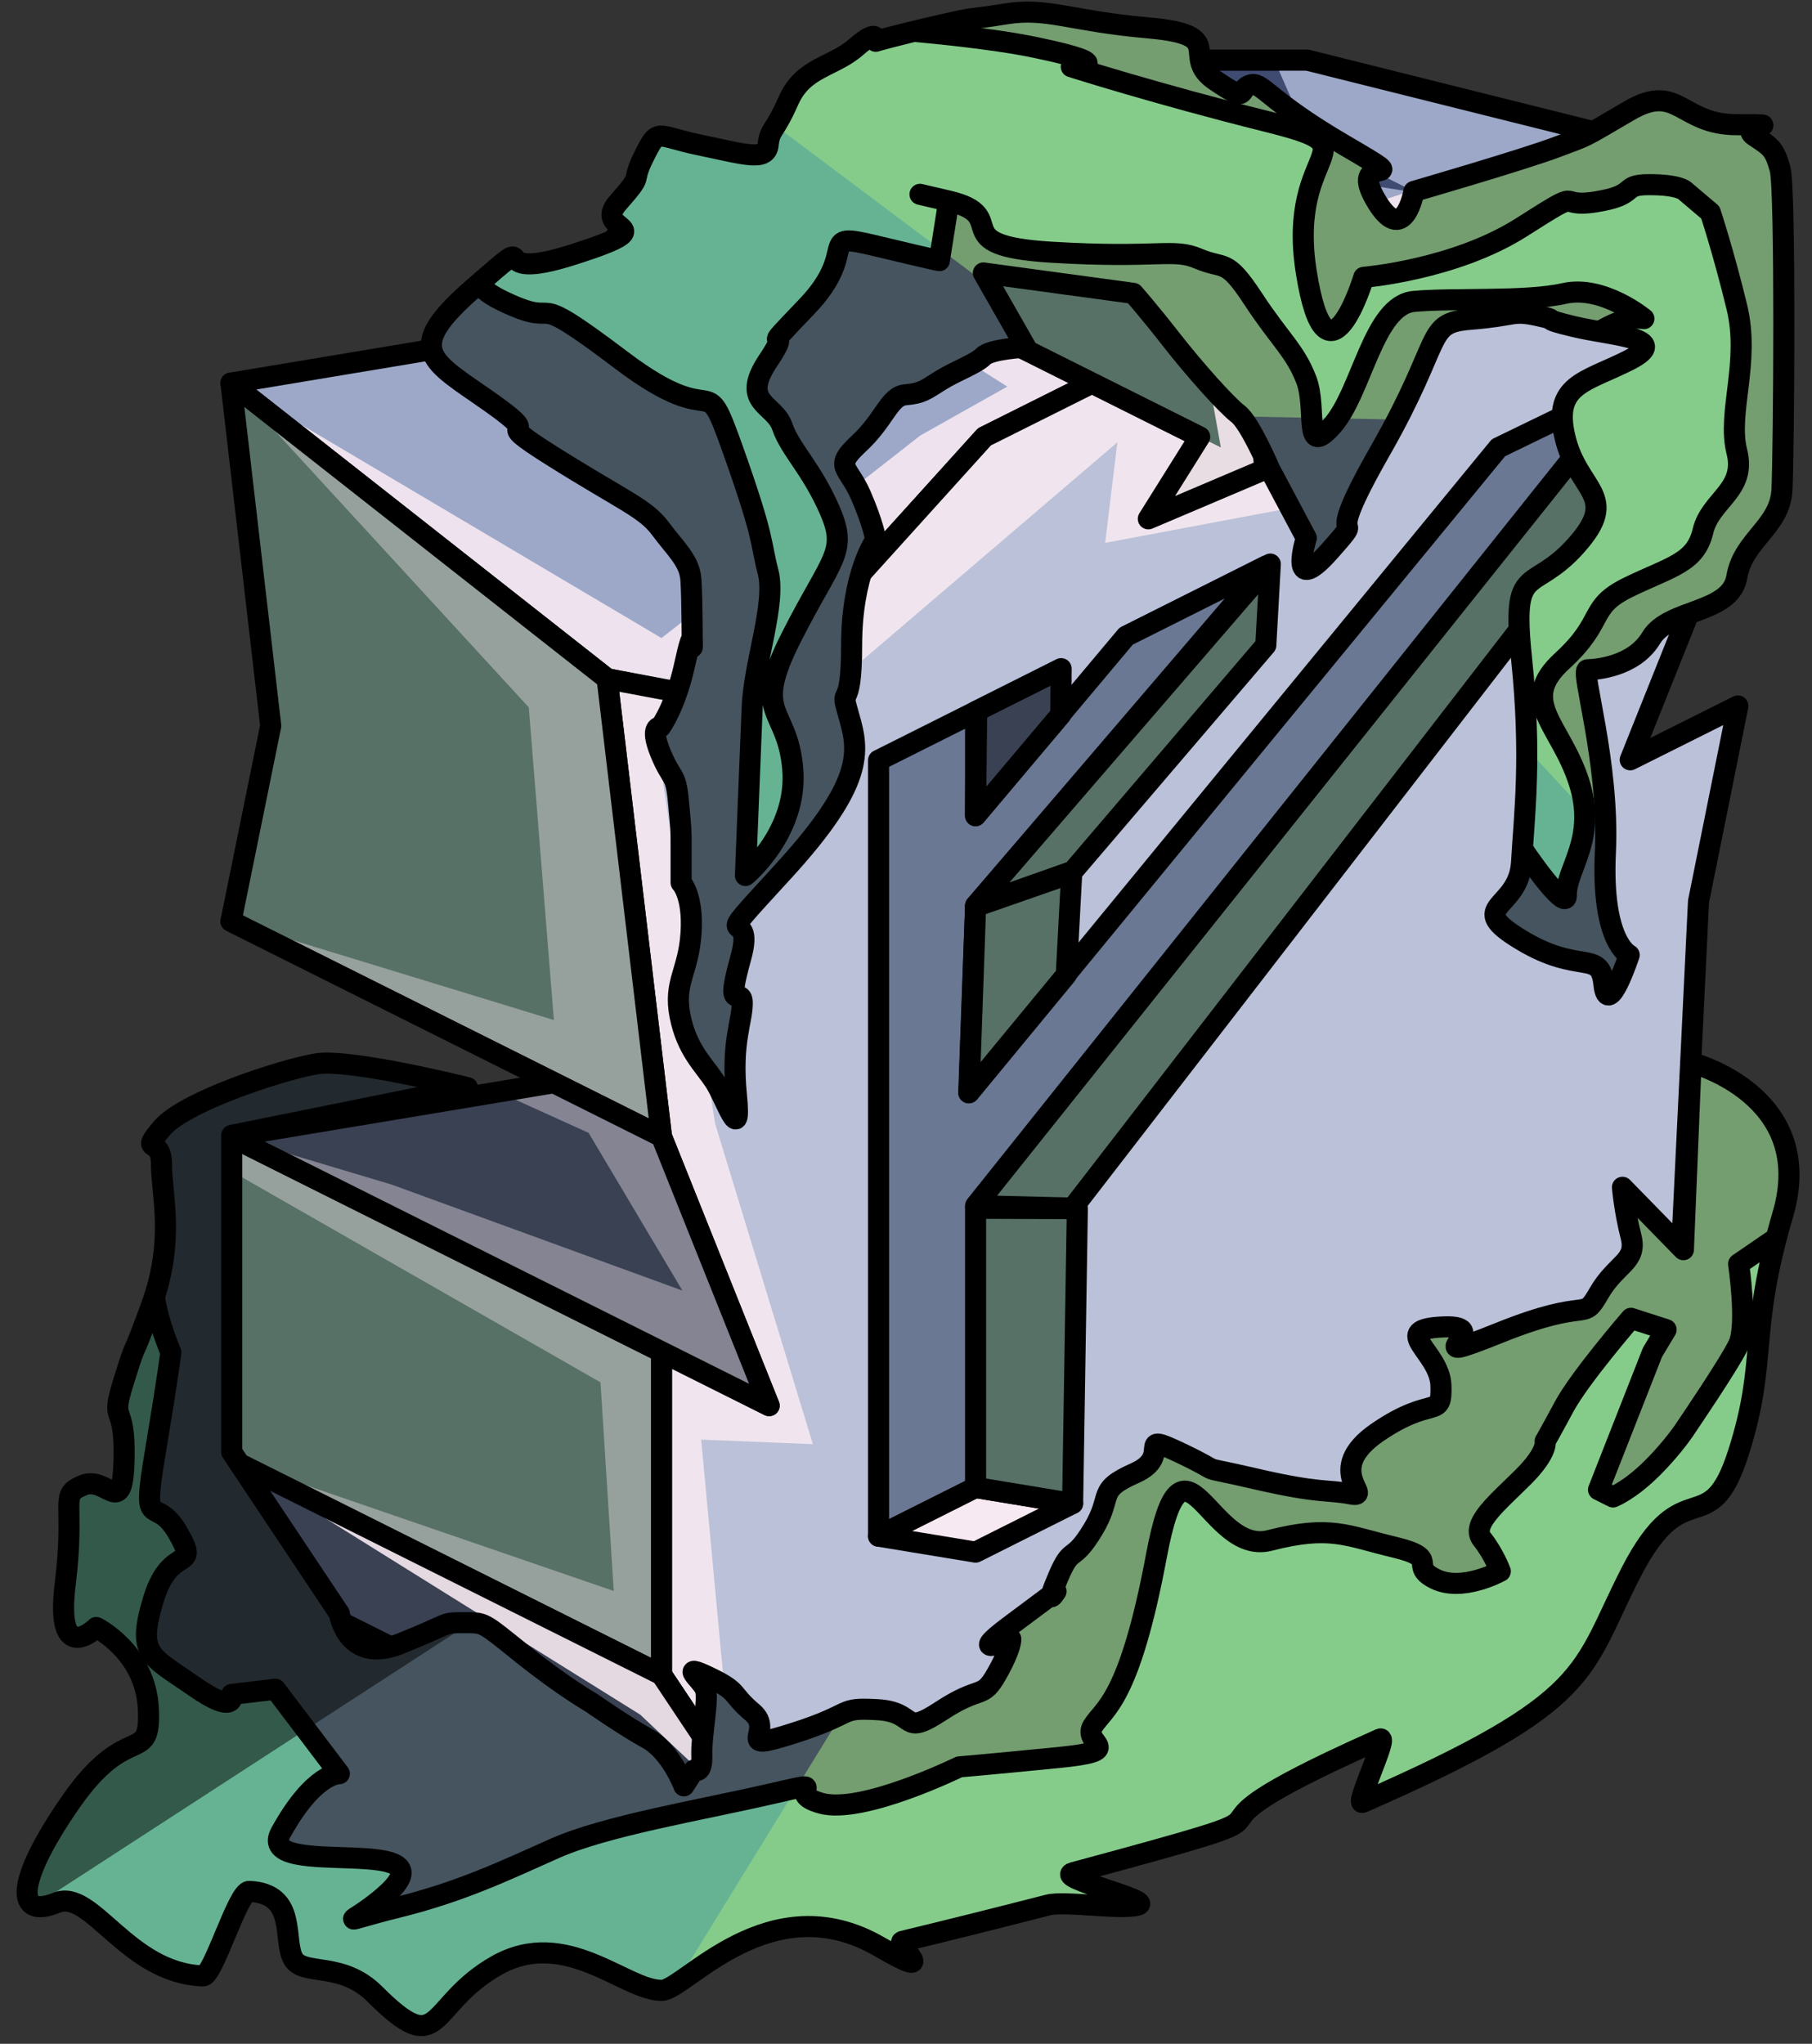 <?xml version="1.0" encoding="UTF-8" standalone="no"?><!DOCTYPE svg PUBLIC "-//W3C//DTD SVG 1.1//EN" "http://www.w3.org/Graphics/SVG/1.1/DTD/svg11.dtd"><svg width="100%" height="100%" viewBox="0 0 86 97" version="1.1" xmlns="http://www.w3.org/2000/svg" xmlns:xlink="http://www.w3.org/1999/xlink" xml:space="preserve" xmlns:serif="http://www.serif.com/" style="fill-rule:evenodd;clip-rule:evenodd;stroke-linecap:round;stroke-linejoin:round;stroke-miterlimit:1.5;"><rect x="0" y="0" width="86" height="97" fill="#333333" stroke="none"/><g id="F_Runestone_mossy_2"><g id="F_Runestone_grass_runes_2"><g id="F_Runestone_runes_2"><g><g><path d="M62.047,2.854l20.435,5.109l-20.435,5.108l-20.434,-10.217l20.434,0Z" style="fill:#9da8c9;"/><clipPath id="_clip1"><path d="M62.047,2.854l20.435,5.109l-20.435,5.108l-20.434,-10.217l20.434,0Z"/></clipPath><g clip-path="url(#_clip1)"><path d="M82.555,73.002l-8.122,-11.264l8.122,-14.278l-8.689,5.872l-1.528,-10.981l-5.108,-2.554l1.599,5.908l0.901,8.167l-7.609,3.805l-1.669,-4.274l-3.439,5.297l0,6.64l8.106,-1.056l7.219,6.731l-10.217,12.204l-15.325,-2.554l-10.217,-5.108l-1.553,5.884l1.553,-0.776l7.89,3.945l-38.542,1.164l0,-20.434l18.659,5.996l-18.659,-16.214l0,-15.325l7.232,8.724l10.172,-7.209l-14.219,-18.433l9.123,-17.797l3.018,13.211l5.109,6.178l10.217,-3.292l0,-6.925l-2.676,6.447l-7.541,-1.338l10.217,-11.653l6.839,-10.47l13.595,10.277l10.217,1.629l-5.109,-2.555l-3.673,-8.38l24.107,5.843l-5.108,10.2l3.652,3.283l-6.602,15.676l11.808,-2.954l3.085,-40.685l-80.272,5.841l-16.808,107.385l98.739,-15.334l-8.494,-14.464Z" style="fill:#17244c;fill-opacity:0.7;"/><path d="M82.482,7.963l-18.482,6.9l-1.279,3.654l-0.674,5.442l-9.595,1.807l0.58,-4.774l-16.527,14.129l-5.109,1.548l2.54,16.645l4.645,15.226l-5.302,-0.216l1.044,11.183l2.182,7.638l-6.118,-5.767l-19.425,-12.113l18.167,6.242l-0.629,-9.902l-17.538,-10.033l0,-1.632l7.619,2.277l13.806,5.033l-4.451,-7.484l-4.129,-1.871l2.481,-0.51l-15.326,-7.662l15.326,4.688l-1.191,-14.839l-14.135,-15.392l20.434,12.102l12.282,-9.613l4.129,-2.322l-16.411,-10.384l26.547,13.273l-1.004,-5.61l0.61,-2.118l-15.936,-10.654l20.434,7.815l7.308,-2.387l13.127,-0.319Z" style="fill:#f6e9f1;fill-opacity:0.9;"/></g><path d="M62.047,2.854l20.435,5.109l-20.435,5.108l-20.434,-10.217l20.434,0Z" style="fill:none;stroke:#000;stroke-width:1px;"/><path d="M31.396,7.963l-5.108,7.663l-15.326,2.554l17.853,14.035l6.389,1.254l11.518,-12.735l5.108,-2.554l-20.434,-10.217" style="fill:#9da8c9;"/><clipPath id="_clip2"><path d="M31.396,7.963l-5.108,7.663l-15.326,2.554l17.853,14.035l6.389,1.254l11.518,-12.735l5.108,-2.554l-20.434,-10.217"/></clipPath><g clip-path="url(#_clip2)"><path d="M82.482,7.963l-18.482,6.9l-1.279,3.654l-0.674,5.442l-9.595,1.807l0.58,-4.774l-16.527,14.129l-5.109,1.548l2.54,16.645l4.645,15.226l-5.302,-0.216l1.044,11.183l2.182,7.638l-6.118,-5.767l-19.425,-12.113l18.167,6.242l-0.629,-9.902l-17.538,-10.033l0,-1.632l7.619,2.277l13.806,5.033l-4.451,-7.484l-4.129,-1.871l2.481,-0.51l-15.326,-7.662l15.326,4.688l-1.191,-14.839l-14.135,-15.392l20.434,12.102l12.282,-9.613l4.129,-2.322l-16.411,-10.384l26.547,13.273l-1.004,-5.61l0.61,-2.118l-15.936,-10.654l20.434,7.815l7.308,-2.387l13.127,-0.319Z" style="fill:#f6e9f1;fill-opacity:0.9;"/></g><path d="M31.396,7.963l-5.108,7.663l-15.326,2.554l17.853,14.035l6.389,1.254l11.518,-12.735l5.108,-2.554l-20.434,-10.217" style="fill:none;stroke:#000;stroke-width:1px;"/><path d="M82.482,7.963l-20.435,5.108l-5.108,7.663l-5.109,-2.554l-5.108,2.554l-11.468,12.687l-6.441,-1.207l2.583,21.726l5.109,12.771l-5.109,-2.554l0,15.325l5.109,7.663l15.325,-7.663l0,-5.108l5.109,-2.555l5.108,2.555l17.456,-8.728l1.11,-22.858l1.869,-9.282l-5.109,2.554l5.109,-12.772l0,-15.325Z" style="fill:#bac1d8;"/><clipPath id="_clip3"><path d="M82.482,7.963l-20.435,5.108l-5.108,7.663l-5.109,-2.554l-5.108,2.554l-11.468,12.687l-6.441,-1.207l2.583,21.726l5.109,12.771l-5.109,-2.554l0,15.325l5.109,7.663l15.325,-7.663l0,-5.108l5.109,-2.555l5.108,2.555l17.456,-8.728l1.11,-22.858l1.869,-9.282l-5.109,2.554l5.109,-12.772l0,-15.325Z"/></clipPath><g clip-path="url(#_clip3)"><path d="M82.482,7.963l-18.482,6.9l-1.279,3.654l-0.674,5.442l-9.595,1.807l0.58,-4.774l-16.527,14.129l-5.109,1.548l2.54,16.645l4.645,15.226l-5.302,-0.216l1.044,11.183l2.182,7.638l-6.118,-5.767l-19.425,-12.113l18.167,6.242l-0.629,-9.902l-17.538,-10.033l0,-1.632l7.619,2.277l13.806,5.033l-4.451,-7.484l-4.129,-1.871l2.481,-0.51l-15.326,-7.662l15.326,4.688l-1.191,-14.839l-14.135,-15.392l20.434,12.102l12.282,-9.613l4.129,-2.322l-16.411,-10.384l26.547,13.273l-1.004,-5.61l0.61,-2.118l-15.936,-10.654l20.434,7.815l7.308,-2.387l13.127,-0.319Z" style="fill:#f6e9f1;fill-opacity:0.9;"/></g><path d="M82.482,7.963l-20.435,5.108l-5.108,7.663l-5.109,-2.554l-5.108,2.554l-11.468,12.687l-6.441,-1.207l2.583,21.726l5.109,12.771l-5.109,-2.554l0,15.325l5.109,7.663l15.325,-7.663l0,-5.108l5.109,-2.555l5.108,2.555l17.456,-8.728l1.11,-22.858l1.869,-9.282l-5.109,2.554l5.109,-12.772l0,-15.325Z" style="fill:none;stroke:#000;stroke-width:1px;"/><path d="M10.962,18.18l17.853,14.035l2.581,21.725l-20.434,-10.217l1.887,-9.274l-1.887,-16.269Z" style="fill:#577166;"/><clipPath id="_clip4"><path d="M10.962,18.18l17.853,14.035l2.581,21.725l-20.434,-10.217l1.887,-9.274l-1.887,-16.269Z"/></clipPath><g clip-path="url(#_clip4)"><path d="M82.482,7.963l-18.482,6.9l-1.279,3.654l-0.674,5.442l-9.595,1.807l0.58,-4.774l-16.527,14.129l-5.109,1.548l2.54,16.645l4.645,15.226l-5.302,-0.216l1.044,11.183l2.182,7.638l-6.118,-5.767l-19.425,-12.113l18.167,6.242l-0.629,-9.902l-17.538,-10.033l0,-1.632l7.619,2.277l13.806,5.033l-4.451,-7.484l-4.129,-1.871l2.481,-0.51l-15.326,-7.662l15.326,4.688l-1.191,-14.839l-14.135,-15.392l20.434,12.102l12.282,-9.613l4.129,-2.322l-16.411,-10.384l26.547,13.273l-1.004,-5.61l0.61,-2.118l-15.936,-10.654l20.434,7.815l7.308,-2.387l13.127,-0.319Z" style="fill:#f6e9f1;fill-opacity:0.4;"/></g><path d="M10.962,18.18l17.853,14.035l2.581,21.725l-20.434,-10.217l1.887,-9.274l-1.887,-16.269Z" style="fill:none;stroke:#000;stroke-width:1px;"/><path d="M36.505,87.145l-20.434,-10.217l-5.109,-7.663l0,-15.325l20.434,10.217l0,15.325l5.109,7.663Z" style="fill:#577166;"/><clipPath id="_clip5"><path d="M36.505,87.145l-20.434,-10.217l-5.109,-7.663l0,-15.325l20.434,10.217l0,15.325l5.109,7.663Z"/></clipPath><g clip-path="url(#_clip5)"><path d="M82.482,7.963l-18.482,6.9l-1.279,3.654l-0.674,5.442l-9.595,1.807l0.58,-4.774l-16.527,14.129l-5.109,1.548l2.54,16.645l4.645,15.226l-5.302,-0.216l1.044,11.183l2.182,7.638l-6.118,-5.767l-19.425,-12.113l18.167,6.242l-0.629,-9.902l-17.538,-10.033l0,-1.632l7.619,2.277l13.806,5.033l-4.451,-7.484l-4.129,-1.871l2.481,-0.51l-15.326,-7.662l15.326,4.688l-1.191,-14.839l-14.135,-15.392l20.434,12.102l12.282,-9.613l4.129,-2.322l-16.411,-10.384l26.547,13.273l-1.004,-5.61l0.61,-2.118l-15.936,-10.654l20.434,7.815l7.308,-2.387l13.127,-0.319Z" style="fill:#f6e9f1;fill-opacity:0.4;"/></g><path d="M36.505,87.145l-20.434,-10.217l-5.109,-7.663l0,-15.325l20.434,10.217l0,15.325l5.109,7.663Z" style="fill:none;stroke:#000;stroke-width:1px;"/><path d="M10.962,43.723l15.326,7.662l-15.326,2.555l25.543,12.771l-5.109,-12.771l-20.434,-10.217Z" style="fill:#394153;"/><clipPath id="_clip6"><path d="M10.962,43.723l15.326,7.662l-15.326,2.555l25.543,12.771l-5.109,-12.771l-20.434,-10.217Z"/></clipPath><g clip-path="url(#_clip6)"><path d="M82.482,7.963l-18.482,6.9l-1.279,3.654l-0.674,5.442l-9.595,1.807l0.58,-4.774l-16.527,14.129l-5.109,1.548l2.54,16.645l4.645,15.226l-5.302,-0.216l1.044,11.183l2.182,7.638l-6.118,-5.767l-19.425,-12.113l18.167,6.242l-0.629,-9.902l-17.538,-10.033l0,-1.632l7.619,2.277l13.806,5.033l-4.451,-7.484l-4.129,-1.871l2.481,-0.51l-15.326,-7.662l15.326,4.688l-1.191,-14.839l-14.135,-15.392l20.434,12.102l12.282,-9.613l4.129,-2.322l-16.411,-10.384l26.547,13.273l-1.004,-5.61l0.61,-2.118l-15.936,-10.654l20.434,7.815l7.308,-2.387l13.127,-0.319Z" style="fill:#f6e9f1;fill-opacity:0.4;"/></g><path d="M10.962,43.723l15.326,7.662l-15.326,2.555l25.543,12.771l-5.109,-12.771l-20.434,-10.217Z" style="fill:none;stroke:#000;stroke-width:1px;"/><path d="M10.962,69.265l20.434,10.217l5.109,7.663l-20.434,-10.217l-5.109,-7.663Z" style="fill:#394153;"/><clipPath id="_clip7"><path d="M10.962,69.265l20.434,10.217l5.109,7.663l-20.434,-10.217l-5.109,-7.663Z"/></clipPath><g clip-path="url(#_clip7)"><path d="M82.482,7.963l-18.482,6.9l-1.279,3.654l-0.674,5.442l-9.595,1.807l0.58,-4.774l-16.527,14.129l-5.109,1.548l2.54,16.645l4.645,15.226l-5.302,-0.216l1.044,11.183l2.182,7.638l-6.118,-5.767l-19.425,-12.113l18.167,6.242l-0.629,-9.902l-17.538,-10.033l0,-1.632l7.619,2.277l13.806,5.033l-4.451,-7.484l-4.129,-1.871l2.481,-0.51l-15.326,-7.662l15.326,4.688l-1.191,-14.839l-14.135,-15.392l20.434,12.102l12.282,-9.613l4.129,-2.322l-16.411,-10.384l26.547,13.273l-1.004,-5.61l0.61,-2.118l-15.936,-10.654l20.434,7.815l7.308,-2.387l13.127,-0.319Z" style="fill:#f6e9f1;fill-opacity:0.9;"/></g><path d="M10.962,69.265l20.434,10.217l5.109,7.663l-20.434,-10.217l-5.109,-7.663Z" style="fill:none;stroke:#000;stroke-width:1px;"/><path d="M41.613,2.854l-5.108,7.663l20.434,10.217l-2.438,3.89l5.526,-2.346l-0.435,-5.326l2.455,-3.881l-20.434,-10.217Z" style="fill:#577166;"/><clipPath id="_clip8"><path d="M41.613,2.854l-5.108,7.663l20.434,10.217l-2.438,3.89l5.526,-2.346l-0.435,-5.326l2.455,-3.881l-20.434,-10.217Z"/></clipPath><g clip-path="url(#_clip8)"><path d="M82.482,7.963l-18.482,6.9l-1.279,3.654l-0.674,5.442l-9.595,1.807l0.58,-4.774l-16.527,14.129l-5.109,1.548l2.54,16.645l4.645,15.226l-5.302,-0.216l1.044,11.183l2.182,7.638l-6.118,-5.767l-19.425,-12.113l18.167,6.242l-0.629,-9.902l-17.538,-10.033l0,-1.632l7.619,2.277l13.806,5.033l-4.451,-7.484l-4.129,-1.871l2.481,-0.51l-15.326,-7.662l15.326,4.688l-1.191,-14.839l-14.135,-15.392l20.434,12.102l12.282,-9.613l4.129,-2.322l-16.411,-10.384l26.547,13.273l-1.004,-5.61l0.61,-2.118l-15.936,-10.654l20.434,7.815l7.308,-2.387l13.127,-0.319Z" style="fill:#f6e9f1;fill-opacity:0.9;"/></g><path d="M41.613,2.854l-5.108,7.663l20.434,10.217l-2.438,3.89l5.526,-2.346l-0.435,-5.326l2.455,-3.881l-20.434,-10.217Z" style="fill:none;stroke:#000;stroke-width:1px;"/><g><path d="M41.697,36.085l0,36.821l4.606,-2.31l0.502,-11.192l30.652,-41.23l-6.338,3.075l-25.142,30.617l0.326,-8.886l13.817,-16.134l-6.672,3.346l-7.145,8.513l0,-4.93l-4.606,2.31Z" style="fill:#6a7894;stroke:#000;stroke-width:1px;"/><path d="M41.697,72.906l4.606,0.758l4.605,-2.309l-4.605,-0.759l-4.606,2.31Z" style="fill:#f6e9f1;stroke:#000;stroke-width:1px;"/><path d="M50.908,71.355l0.224,-13.993l-4.829,-0.018l0,13.252l4.605,0.759Z" style="fill:#577166;stroke:#000;stroke-width:1px;"/><path d="M46.303,57.222l31.154,-39.021l0,4.759l-26.549,34.376l-4.605,-0.114Z" style="fill:#577166;stroke:#000;stroke-width:1px;"/><path d="M50.917,41.347l9.16,-10.723l0.214,-3.853l-13.988,16.209l4.614,-1.633Z" style="fill:#577166;stroke:#000;stroke-width:1px;"/><path d="M46.355,33.744l-0.056,4.972l4.05,-4.8l0.013,-2.182l-4.007,2.01Z" style="fill:#394153;stroke:#000;stroke-width:1px;"/><path d="M46.303,43.023l4.562,-1.591l-0.258,4.834l-4.615,5.592l0.311,-8.835Z" style="fill:#577166;stroke:#000;stroke-width:1px;"/></g></g></g></g><path d="M80.261,50.427c0,0 6.024,1.537 4.352,7.225c-1.672,5.688 -0.692,6.842 -2.096,11.265c-1.404,4.423 -2.576,0.767 -5.108,5.714c-2.446,4.776 -1.718,6.082 -12.734,10.908c-0.391,0.171 1.248,-3.193 0.821,-3.003c-0.898,0.399 -1.669,0.754 -2.331,1.07c-8.523,4.067 0.853,1.734 -12.241,5.274c-0.883,0.239 3.879,1.316 3.076,1.538c-0.804,0.222 -3.477,-0.207 -4.251,-0.008c-2.58,0.663 -4.885,1.237 -6.92,1.727c-0.37,0.089 1.938,2.016 -1.082,0.259c-5.19,-3.018 -9.236,2.024 -10.315,2.064c-1.717,0.063 -4.565,-3.054 -7.872,-1.173c-3.307,1.881 -2.554,4.569 -5.78,1.343c-1.544,-1.543 -3.353,-0.852 -3.846,-1.639c-0.537,-0.857 0.226,-3.128 -2.108,-3.226c-0.532,-0.022 -1.709,4.029 -2.194,4.012c-3.598,-0.129 -5.277,-4.16 -6.946,-3.474c-1.895,0.779 -2.04,-0.866 0.667,-4.775c2.707,-3.908 3.812,-1.698 3.689,-4.416c-0.122,-2.718 -2.473,-3.872 -2.473,-3.872c0,0 -1.965,1.936 -1.474,-2.057c0.492,-3.993 -0.318,-4.202 0.84,-4.689c1.157,-0.487 1.891,1.663 1.954,-1.24c0.063,-2.903 -0.708,-1.505 0,-3.763c0.708,-2.258 0.202,-0.492 1.315,-3.579c1.114,-3.088 0.451,-5.273 0.46,-6.654c0.009,-1.38 -1.067,-0.412 0.009,-1.703c1.075,-1.29 5.753,-2.798 7.339,-3.065c1.585,-0.268 7.177,1.13 7.177,1.13l-11.191,2.263l0,15.034l5.108,7.663c0,0 0.364,2.441 2.875,1.437c2.512,-1.004 1.961,-1.004 3.007,-1.004c1.046,0 0.881,-0.055 2.808,1.487c1.927,1.541 3.276,2.314 3.276,2.314c0,0 1.569,1.099 2.67,1.705c1.101,0.605 1.716,2.237 1.716,2.237l0.486,-0.751c0,0 0.4,0.25 0.365,-0.701c-0.035,-0.951 0.35,-2.712 0.158,-3.153c-0.193,-0.44 -1.294,-1.266 0.192,-0.55c1.487,0.715 0.969,0.76 2.054,1.673c1.085,0.914 -1.019,1.928 1.96,0.98c2.978,-0.947 2.056,-1.222 3.976,-1.112c1.92,0.11 1.094,1.321 3.021,0.055c1.927,-1.266 1.927,-0.495 2.643,-1.761c0.715,-1.267 0.66,-1.652 0.66,-1.652c0,0 -2.242,1.017 -0.047,-0.62l2.194,-1.637c0,0 -0.568,0.899 0.101,-0.679c0.67,-1.578 0.638,-0.587 1.645,-2.239c1.007,-1.652 0.123,-1.864 1.996,-2.694c1.874,-0.829 -0.108,-2.041 2.204,-0.94c2.312,1.101 0.378,0.481 3.492,1.204c3.115,0.723 3.39,0.503 4.546,0.723c1.156,0.22 -1.376,-1.101 1.266,-2.918c2.643,-1.816 3.065,-0.587 3.019,-2.22c-0.046,-1.633 -2.523,-2.679 0.119,-2.789c2.643,-0.111 -1.705,2.033 2.671,0.273c4.376,-1.76 3.881,-0.439 4.706,-1.87c0.826,-1.431 1.836,-1.486 1.524,-2.698c-0.312,-1.211 -0.405,-2.332 -0.405,-2.332l2.892,2.961l0.365,-8.882Z" style="fill:#45545e;"/><clipPath id="_clip9"><path d="M80.261,50.427c0,0 6.024,1.537 4.352,7.225c-1.672,5.688 -0.692,6.842 -2.096,11.265c-1.404,4.423 -2.576,0.767 -5.108,5.714c-2.446,4.776 -1.718,6.082 -12.734,10.908c-0.391,0.171 1.248,-3.193 0.821,-3.003c-0.898,0.399 -1.669,0.754 -2.331,1.07c-8.523,4.067 0.853,1.734 -12.241,5.274c-0.883,0.239 3.879,1.316 3.076,1.538c-0.804,0.222 -3.477,-0.207 -4.251,-0.008c-2.58,0.663 -4.885,1.237 -6.92,1.727c-0.37,0.089 1.938,2.016 -1.082,0.259c-5.19,-3.018 -9.236,2.024 -10.315,2.064c-1.717,0.063 -4.565,-3.054 -7.872,-1.173c-3.307,1.881 -2.554,4.569 -5.78,1.343c-1.544,-1.543 -3.353,-0.852 -3.846,-1.639c-0.537,-0.857 0.226,-3.128 -2.108,-3.226c-0.532,-0.022 -1.709,4.029 -2.194,4.012c-3.598,-0.129 -5.277,-4.16 -6.946,-3.474c-1.895,0.779 -2.04,-0.866 0.667,-4.775c2.707,-3.908 3.812,-1.698 3.689,-4.416c-0.122,-2.718 -2.473,-3.872 -2.473,-3.872c0,0 -1.965,1.936 -1.474,-2.057c0.492,-3.993 -0.318,-4.202 0.84,-4.689c1.157,-0.487 1.891,1.663 1.954,-1.24c0.063,-2.903 -0.708,-1.505 0,-3.763c0.708,-2.258 0.202,-0.492 1.315,-3.579c1.114,-3.088 0.451,-5.273 0.46,-6.654c0.009,-1.38 -1.067,-0.412 0.009,-1.703c1.075,-1.29 5.753,-2.798 7.339,-3.065c1.585,-0.268 7.177,1.13 7.177,1.13l-11.191,2.263l0,15.034l5.108,7.663c0,0 0.364,2.441 2.875,1.437c2.512,-1.004 1.961,-1.004 3.007,-1.004c1.046,0 0.881,-0.055 2.808,1.487c1.927,1.541 3.276,2.314 3.276,2.314c0,0 1.569,1.099 2.67,1.705c1.101,0.605 1.716,2.237 1.716,2.237l0.486,-0.751c0,0 0.4,0.25 0.365,-0.701c-0.035,-0.951 0.35,-2.712 0.158,-3.153c-0.193,-0.44 -1.294,-1.266 0.192,-0.55c1.487,0.715 0.969,0.76 2.054,1.673c1.085,0.914 -1.019,1.928 1.96,0.98c2.978,-0.947 2.056,-1.222 3.976,-1.112c1.92,0.11 1.094,1.321 3.021,0.055c1.927,-1.266 1.927,-0.495 2.643,-1.761c0.715,-1.267 0.66,-1.652 0.66,-1.652c0,0 -2.242,1.017 -0.047,-0.62l2.194,-1.637c0,0 -0.568,0.899 0.101,-0.679c0.67,-1.578 0.638,-0.587 1.645,-2.239c1.007,-1.652 0.123,-1.864 1.996,-2.694c1.874,-0.829 -0.108,-2.041 2.204,-0.94c2.312,1.101 0.378,0.481 3.492,1.204c3.115,0.723 3.39,0.503 4.546,0.723c1.156,0.22 -1.376,-1.101 1.266,-2.918c2.643,-1.816 3.065,-0.587 3.019,-2.22c-0.046,-1.633 -2.523,-2.679 0.119,-2.789c2.643,-0.111 -1.705,2.033 2.671,0.273c4.376,-1.76 3.881,-0.439 4.706,-1.87c0.826,-1.431 1.836,-1.486 1.524,-2.698c-0.312,-1.211 -0.405,-2.332 -0.405,-2.332l2.892,2.961l0.365,-8.882Z"/></clipPath><g clip-path="url(#_clip9)"><path d="M86.811,38.435l18.329,50.033l-68.039,22.174l-11.592,-5.796l28.829,-46.888l32.473,-19.523" style="fill:#a4e783;fill-opacity:0.5;"/><path d="M88.86,54.179l-4.555,4.581l-1.788,1.226c0,0 0.432,2.914 0,3.822c-0.431,0.909 -2.455,3.881 -2.455,3.881c0,0 -0.557,0.899 -1.632,1.974c-1.075,1.076 -1.874,1.382 -1.874,1.382l-0.688,-0.344l2.562,-6.522l0.645,-1.075l-1.666,-0.537c0,0 -2.42,2.795 -3.173,4.193c-0.752,1.398 -0.901,1.639 -0.901,1.639c0,0 0.147,0.512 -1.035,1.694c-1.182,1.183 -2.521,2.249 -1.959,2.953c0.562,0.703 0.866,1.526 0.866,1.526c0,0 -1.809,1.005 -3.1,0.36c-1.29,-0.645 0.323,-0.968 -1.935,-1.505c-2.258,-0.538 -3.018,-1.062 -5.918,-0.316c-2.899,0.746 -4.082,-6.136 -5.372,0.746c-1.291,6.881 -2.483,7.204 -3.016,8.064c-0.533,0.86 1.737,1.159 -1.656,1.494c-3.393,0.334 -4.683,0.442 -4.683,0.442c0,0 -4.619,2.267 -6.557,1.725c-1.938,-0.543 0.842,-1.188 -2.43,-0.435c-3.271,0.753 -7.807,1.505 -10.217,2.581c-2.409,1.075 -4.448,2.051 -7.461,2.799c-3.012,0.749 -2.275,0.84 -0.785,-0.397c4.038,-3.353 -6.058,-0.789 -4.748,-3.159c1.582,-2.863 2.777,-2.792 2.777,-2.792l-3.037,-4.009l-2.071,0.246c0,0 0.273,1.057 -1.793,-0.386c-2.065,-1.442 -2.731,-1.484 -1.914,-4.151c0.817,-2.667 2.246,-1.226 1.155,-3.129c-1.091,-1.904 -1.736,0.139 -1.091,-3.732c0.645,-3.871 0.753,-4.839 0.753,-4.839c0,0 -1.077,-2.476 -0.754,-3.657c0.324,-1.181 0.431,-2.149 0.431,-2.149l-4.542,1.558l2.646,-6.074l0,-0.86c0,0 -6.598,-2.903 -7.566,0.752c-0.968,3.656 -3.216,4.066 -1.231,13.323c1.984,9.258 2.572,10.124 1.31,15.981c-1.262,5.857 -3.842,9.621 -0.832,10.911c3.011,1.29 0.323,2.258 11.721,2.903c11.397,0.645 59.586,-4.119 59.586,-4.119l22.994,-25.343l-3.011,-13.226" style="fill:#66b394;"/><clipPath id="_clip10"><path d="M88.86,54.179l-4.555,4.581l-1.788,1.226c0,0 0.432,2.914 0,3.822c-0.431,0.909 -2.455,3.881 -2.455,3.881c0,0 -0.557,0.899 -1.632,1.974c-1.075,1.076 -1.874,1.382 -1.874,1.382l-0.688,-0.344l2.562,-6.522l0.645,-1.075l-1.666,-0.537c0,0 -2.42,2.795 -3.173,4.193c-0.752,1.398 -0.901,1.639 -0.901,1.639c0,0 0.147,0.512 -1.035,1.694c-1.182,1.183 -2.521,2.249 -1.959,2.953c0.562,0.703 0.866,1.526 0.866,1.526c0,0 -1.809,1.005 -3.1,0.36c-1.29,-0.645 0.323,-0.968 -1.935,-1.505c-2.258,-0.538 -3.018,-1.062 -5.918,-0.316c-2.899,0.746 -4.082,-6.136 -5.372,0.746c-1.291,6.881 -2.483,7.204 -3.016,8.064c-0.533,0.86 1.737,1.159 -1.656,1.494c-3.393,0.334 -4.683,0.442 -4.683,0.442c0,0 -4.619,2.267 -6.557,1.725c-1.938,-0.543 0.842,-1.188 -2.43,-0.435c-3.271,0.753 -7.807,1.505 -10.217,2.581c-2.409,1.075 -4.448,2.051 -7.461,2.799c-3.012,0.749 -2.275,0.84 -0.785,-0.397c4.038,-3.353 -6.058,-0.789 -4.748,-3.159c1.582,-2.863 2.777,-2.792 2.777,-2.792l-3.037,-4.009l-2.071,0.246c0,0 0.273,1.057 -1.793,-0.386c-2.065,-1.442 -2.731,-1.484 -1.914,-4.151c0.817,-2.667 2.246,-1.226 1.155,-3.129c-1.091,-1.904 -1.736,0.139 -1.091,-3.732c0.645,-3.871 0.753,-4.839 0.753,-4.839c0,0 -1.077,-2.476 -0.754,-3.657c0.324,-1.181 0.431,-2.149 0.431,-2.149l-4.542,1.558l2.646,-6.074l0,-0.86c0,0 -6.598,-2.903 -7.566,0.752c-0.968,3.656 -3.216,4.066 -1.231,13.323c1.984,9.258 2.572,10.124 1.31,15.981c-1.262,5.857 -3.842,9.621 -0.832,10.911c3.011,1.29 0.323,2.258 11.721,2.903c11.397,0.645 59.586,-4.119 59.586,-4.119l22.994,-25.343l-3.011,-13.226"/></clipPath><g clip-path="url(#_clip10)"><path d="M86.811,38.435l18.329,50.033l-68.039,22.174l-11.592,-5.796l28.829,-46.888l32.473,-19.523" style="fill:#a4e783;fill-opacity:0.5;"/></g><path d="M88.86,54.179l-4.555,4.581l-1.788,1.226c0,0 0.432,2.914 0,3.822c-0.431,0.909 -2.455,3.881 -2.455,3.881c0,0 -0.557,0.899 -1.632,1.974c-1.075,1.076 -1.874,1.382 -1.874,1.382l-0.688,-0.344l2.562,-6.522l0.645,-1.075l-1.666,-0.537c0,0 -2.42,2.795 -3.173,4.193c-0.752,1.398 -0.901,1.639 -0.901,1.639c0,0 0.147,0.512 -1.035,1.694c-1.182,1.183 -2.521,2.249 -1.959,2.953c0.562,0.703 0.866,1.526 0.866,1.526c0,0 -1.809,1.005 -3.1,0.36c-1.29,-0.645 0.323,-0.968 -1.935,-1.505c-2.258,-0.538 -3.018,-1.062 -5.918,-0.316c-2.899,0.746 -4.082,-6.136 -5.372,0.746c-1.291,6.881 -2.483,7.204 -3.016,8.064c-0.533,0.86 1.737,1.159 -1.656,1.494c-3.393,0.334 -4.683,0.442 -4.683,0.442c0,0 -4.619,2.267 -6.557,1.725c-1.938,-0.543 0.842,-1.188 -2.43,-0.435c-3.271,0.753 -7.807,1.505 -10.217,2.581c-2.409,1.075 -4.448,2.051 -7.461,2.799c-3.012,0.749 -2.275,0.84 -0.785,-0.397c4.038,-3.353 -6.058,-0.789 -4.748,-3.159c1.582,-2.863 2.777,-2.792 2.777,-2.792l-3.037,-4.009l-2.071,0.246c0,0 0.273,1.057 -1.793,-0.386c-2.065,-1.442 -2.731,-1.484 -1.914,-4.151c0.817,-2.667 2.246,-1.226 1.155,-3.129c-1.091,-1.904 -1.736,0.139 -1.091,-3.732c0.645,-3.871 0.753,-4.839 0.753,-4.839c0,0 -1.077,-2.476 -0.754,-3.657c0.324,-1.181 0.431,-2.149 0.431,-2.149l-4.542,1.558l2.646,-6.074l0,-0.86c0,0 -6.598,-2.903 -7.566,0.752c-0.968,3.656 -3.216,4.066 -1.231,13.323c1.984,9.258 2.572,10.124 1.31,15.981c-1.262,5.857 -3.842,9.621 -0.832,10.911c3.011,1.29 0.323,2.258 11.721,2.903c11.397,0.645 59.586,-4.119 59.586,-4.119l22.994,-25.343l-3.011,-13.226" style="fill:none;stroke:#000;stroke-width:1px;"/><path d="M30.617,71.641l-34.27,22.243l-1.489,-52.229l38.658,5.892l-2.899,24.094" style="fill-opacity:0.5;"/></g><path d="M80.261,50.427c0,0 6.024,1.537 4.352,7.225c-1.672,5.688 -0.692,6.842 -2.096,11.265c-1.404,4.423 -2.576,0.767 -5.108,5.714c-2.446,4.776 -1.718,6.082 -12.734,10.908c-0.391,0.171 1.248,-3.193 0.821,-3.003c-0.898,0.399 -1.669,0.754 -2.331,1.07c-8.523,4.067 0.853,1.734 -12.241,5.274c-0.883,0.239 3.879,1.316 3.076,1.538c-0.804,0.222 -3.477,-0.207 -4.251,-0.008c-2.58,0.663 -4.885,1.237 -6.92,1.727c-0.37,0.089 1.938,2.016 -1.082,0.259c-5.19,-3.018 -9.236,2.024 -10.315,2.064c-1.717,0.063 -4.565,-3.054 -7.872,-1.173c-3.307,1.881 -2.554,4.569 -5.78,1.343c-1.544,-1.543 -3.353,-0.852 -3.846,-1.639c-0.537,-0.857 0.226,-3.128 -2.108,-3.226c-0.532,-0.022 -1.709,4.029 -2.194,4.012c-3.598,-0.129 -5.277,-4.16 -6.946,-3.474c-1.895,0.779 -2.04,-0.866 0.667,-4.775c2.707,-3.908 3.812,-1.698 3.689,-4.416c-0.122,-2.718 -2.473,-3.872 -2.473,-3.872c0,0 -1.965,1.936 -1.474,-2.057c0.492,-3.993 -0.318,-4.202 0.84,-4.689c1.157,-0.487 1.891,1.663 1.954,-1.24c0.063,-2.903 -0.708,-1.505 0,-3.763c0.708,-2.258 0.202,-0.492 1.315,-3.579c1.114,-3.088 0.451,-5.273 0.46,-6.654c0.009,-1.38 -1.067,-0.412 0.009,-1.703c1.075,-1.29 5.753,-2.798 7.339,-3.065c1.585,-0.268 7.177,1.13 7.177,1.13l-11.191,2.263l0,15.034l5.108,7.663c0,0 0.364,2.441 2.875,1.437c2.512,-1.004 1.961,-1.004 3.007,-1.004c1.046,0 0.881,-0.055 2.808,1.487c1.927,1.541 3.276,2.314 3.276,2.314c0,0 1.569,1.099 2.67,1.705c1.101,0.605 1.716,2.237 1.716,2.237l0.486,-0.751c0,0 0.4,0.25 0.365,-0.701c-0.035,-0.951 0.35,-2.712 0.158,-3.153c-0.193,-0.44 -1.294,-1.266 0.192,-0.55c1.487,0.715 0.969,0.76 2.054,1.673c1.085,0.914 -1.019,1.928 1.96,0.98c2.978,-0.947 2.056,-1.222 3.976,-1.112c1.92,0.11 1.094,1.321 3.021,0.055c1.927,-1.266 1.927,-0.495 2.643,-1.761c0.715,-1.267 0.66,-1.652 0.66,-1.652c0,0 -2.242,1.017 -0.047,-0.62l2.194,-1.637c0,0 -0.568,0.899 0.101,-0.679c0.67,-1.578 0.638,-0.587 1.645,-2.239c1.007,-1.652 0.123,-1.864 1.996,-2.694c1.874,-0.829 -0.108,-2.041 2.204,-0.94c2.312,1.101 0.378,0.481 3.492,1.204c3.115,0.723 3.39,0.503 4.546,0.723c1.156,0.22 -1.376,-1.101 1.266,-2.918c2.643,-1.816 3.065,-0.587 3.019,-2.22c-0.046,-1.633 -2.523,-2.679 0.119,-2.789c2.643,-0.111 -1.705,2.033 2.671,0.273c4.376,-1.76 3.881,-0.439 4.706,-1.87c0.826,-1.431 1.836,-1.486 1.524,-2.698c-0.312,-1.211 -0.405,-2.332 -0.405,-2.332l2.892,2.961l0.365,-8.882Z" style="fill:none;stroke:#000;stroke-width:1px;"/></g><path d="M77.324,45.325c0,0 -1.332,-0.603 -1.13,-4.876c0.201,-4.272 -1.198,-8.653 -0.85,-8.662c0.347,-0.009 2.186,-0.114 3.026,-1.513c0.84,-1.398 3.766,-1.134 4.062,-2.894c0.296,-1.759 2.055,-2.375 2.143,-4.134c0.088,-1.759 0.176,-14.25 -0.088,-15.217c-0.264,-0.968 -0.439,-1.056 -1.231,-1.583c-0.792,-0.528 1.871,-0.528 -0.824,-0.528c-2.695,0 -2.772,-2.03 -5.108,-0.663c-2.337,1.366 -1.88,1.137 -3.472,1.735c-1.591,0.599 -6.745,2.094 -6.745,2.094c0,0 -0.482,2.739 -1.842,0.358c-1.361,-2.381 2.345,-0.334 -1.443,-2.545c-3.788,-2.211 -3.905,-3.06 -4.506,-2.855c-0.601,0.204 0.014,0.908 -1.657,-0.235c-1.671,-1.144 0.687,-2.145 -3.131,-2.48c-3.818,-0.335 -4.809,-0.992 -6.82,-0.663c-2.012,0.328 -1.084,0.072 -3.175,0.552c-2.091,0.48 -2.969,0.743 -2.969,0.743c0,0 0.163,-0.68 -0.931,0.276c-1.094,0.956 -2.506,0.947 -3.207,2.535c-0.702,1.588 -0.887,1.324 -0.971,2.115c-0.083,0.792 -1.143,0.431 -3.252,-0.004c-2.108,-0.435 -1.937,-0.866 -2.638,0.537c-0.702,1.402 0.09,0.699 -1.23,2.194c-1.319,1.495 2.551,0.968 -2.111,2.463c-4.662,1.495 -1.194,-1.482 -4.687,1.546c-3.493,3.028 -2.089,3.474 0.771,5.494c2.861,2.02 -0.431,0.437 2.93,2.548c3.361,2.111 4.394,2.463 5.109,3.43c0.715,0.968 1.383,1.512 1.445,2.428c0.062,0.915 0.062,3.202 0.062,3.202c0,0 0.088,-1.232 -0.352,0.792c-0.44,2.023 -1.155,2.99 -1.155,2.99c0,0 -0.539,-0.088 0,1.232c0.539,1.319 0.725,0.9 0.852,2.297c0.127,1.397 0.127,1.221 0.127,2.189c0,0.967 0,1.671 0,1.671c0,0 0.591,0.578 0.471,2.4c-0.119,1.822 -0.837,2.322 -0.522,3.919c0.315,1.598 1.107,2.301 1.634,3.093c0.528,0.792 1.293,3.202 1.043,0.677c-0.251,-2.524 0.277,-3.492 0.277,-4.371c0,-0.88 -0.852,0.647 -0.074,-2.139c0.778,-2.787 -1.863,0.119 2.008,-4.105c3.871,-4.224 3.618,-5.699 3.129,-7.38c-0.489,-1.682 0.127,0.077 0.127,-3.353c0,-3.431 1.145,-5.014 1.145,-5.014c0,0 -0.108,-0.74 -0.715,-2.129c-0.606,-1.389 -1.31,-1.301 -0.079,-2.445c1.232,-1.143 1.433,-2.249 2.212,-2.312c0.779,-0.063 0.955,-0.239 1.659,-0.679c0.703,-0.439 1.688,-0.791 2.032,-1.143c0.343,-0.352 2.012,-0.435 2.012,-0.435l-2.012,-3.523l7.116,0.967c0,0 0.703,0.791 1.803,2.199c1.099,1.408 2.6,3.089 3.169,3.524c0.569,0.435 1.499,2.621 1.499,2.621l1.738,3.267c0,0 -0.908,2.903 1.115,0.616c2.023,-2.287 -0.641,0.566 2.406,-4.775c3.047,-5.341 2.08,-6.044 4.279,-6.22c2.199,-0.176 1.935,-0.44 3.166,-0.176c1.232,0.264 -0.088,0.088 1.76,0.528c1.847,0.439 4.672,0.527 2.6,1.583c-2.073,1.055 -3.656,1.143 -3.04,3.694c0.616,2.551 2.639,2.727 0.528,5.102c-2.112,2.375 -3.082,0.704 -2.597,5.366c0.485,4.662 0.131,7.388 0,9.675c-0.13,2.287 -2.772,2.024 0,3.695c2.772,1.671 3.73,0.419 3.911,2.101c0.181,1.681 1.198,-1.397 1.198,-1.397Z" style="fill:#45545e;"/><clipPath id="_clip11"><path d="M77.324,45.325c0,0 -1.332,-0.603 -1.13,-4.876c0.201,-4.272 -1.198,-8.653 -0.85,-8.662c0.347,-0.009 2.186,-0.114 3.026,-1.513c0.84,-1.398 3.766,-1.134 4.062,-2.894c0.296,-1.759 2.055,-2.375 2.143,-4.134c0.088,-1.759 0.176,-14.25 -0.088,-15.217c-0.264,-0.968 -0.439,-1.056 -1.231,-1.583c-0.792,-0.528 1.871,-0.528 -0.824,-0.528c-2.695,0 -2.772,-2.03 -5.108,-0.663c-2.337,1.366 -1.88,1.137 -3.472,1.735c-1.591,0.599 -6.745,2.094 -6.745,2.094c0,0 -0.482,2.739 -1.842,0.358c-1.361,-2.381 2.345,-0.334 -1.443,-2.545c-3.788,-2.211 -3.905,-3.06 -4.506,-2.855c-0.601,0.204 0.014,0.908 -1.657,-0.235c-1.671,-1.144 0.687,-2.145 -3.131,-2.48c-3.818,-0.335 -4.809,-0.992 -6.82,-0.663c-2.012,0.328 -1.084,0.072 -3.175,0.552c-2.091,0.48 -2.969,0.743 -2.969,0.743c0,0 0.163,-0.68 -0.931,0.276c-1.094,0.956 -2.506,0.947 -3.207,2.535c-0.702,1.588 -0.887,1.324 -0.971,2.115c-0.083,0.792 -1.143,0.431 -3.252,-0.004c-2.108,-0.435 -1.937,-0.866 -2.638,0.537c-0.702,1.402 0.09,0.699 -1.23,2.194c-1.319,1.495 2.551,0.968 -2.111,2.463c-4.662,1.495 -1.194,-1.482 -4.687,1.546c-3.493,3.028 -2.089,3.474 0.771,5.494c2.861,2.02 -0.431,0.437 2.93,2.548c3.361,2.111 4.394,2.463 5.109,3.43c0.715,0.968 1.383,1.512 1.445,2.428c0.062,0.915 0.062,3.202 0.062,3.202c0,0 0.088,-1.232 -0.352,0.792c-0.44,2.023 -1.155,2.99 -1.155,2.99c0,0 -0.539,-0.088 0,1.232c0.539,1.319 0.725,0.9 0.852,2.297c0.127,1.397 0.127,1.221 0.127,2.189c0,0.967 0,1.671 0,1.671c0,0 0.591,0.578 0.471,2.4c-0.119,1.822 -0.837,2.322 -0.522,3.919c0.315,1.598 1.107,2.301 1.634,3.093c0.528,0.792 1.293,3.202 1.043,0.677c-0.251,-2.524 0.277,-3.492 0.277,-4.371c0,-0.88 -0.852,0.647 -0.074,-2.139c0.778,-2.787 -1.863,0.119 2.008,-4.105c3.871,-4.224 3.618,-5.699 3.129,-7.38c-0.489,-1.682 0.127,0.077 0.127,-3.353c0,-3.431 1.145,-5.014 1.145,-5.014c0,0 -0.108,-0.74 -0.715,-2.129c-0.606,-1.389 -1.31,-1.301 -0.079,-2.445c1.232,-1.143 1.433,-2.249 2.212,-2.312c0.779,-0.063 0.955,-0.239 1.659,-0.679c0.703,-0.439 1.688,-0.791 2.032,-1.143c0.343,-0.352 2.012,-0.435 2.012,-0.435l-2.012,-3.523l7.116,0.967c0,0 0.703,0.791 1.803,2.199c1.099,1.408 2.6,3.089 3.169,3.524c0.569,0.435 1.499,2.621 1.499,2.621l1.738,3.267c0,0 -0.908,2.903 1.115,0.616c2.023,-2.287 -0.641,0.566 2.406,-4.775c3.047,-5.341 2.08,-6.044 4.279,-6.22c2.199,-0.176 1.935,-0.44 3.166,-0.176c1.232,0.264 -0.088,0.088 1.76,0.528c1.847,0.439 4.672,0.527 2.6,1.583c-2.073,1.055 -3.656,1.143 -3.04,3.694c0.616,2.551 2.639,2.727 0.528,5.102c-2.112,2.375 -3.082,0.704 -2.597,5.366c0.485,4.662 0.131,7.388 0,9.675c-0.13,2.287 -2.772,2.024 0,3.695c2.772,1.671 3.73,0.419 3.911,2.101c0.181,1.681 1.198,-1.397 1.198,-1.397Z"/></clipPath><g clip-path="url(#_clip11)"><path d="M58.114,-2.711l31.038,5.841l-2.786,37.297l-5.656,4.003l-9.703,-10.474l-2.649,-14.002l-13.255,-0.267l-20.45,-15.334l13.396,-13.736l10.065,6.672Z" style="fill:#a4e783;fill-opacity:0.5;"/><path d="M74.34,42.506c-0.026,-1.284 1.481,-2.667 0.596,-5.406c-0.886,-2.739 -2.909,-3.795 -0.798,-5.73c2.111,-1.935 1.182,-2.551 3.186,-3.518c2.004,-0.968 3.147,-1.144 3.499,-2.639c0.352,-1.496 2.075,-1.935 1.609,-3.783c-0.466,-1.847 0.642,-4.222 0,-6.861c-0.642,-2.639 -1.257,-4.486 -1.257,-4.486l-1.221,-1.035c0,0 -0.275,-0.284 -1.682,-0.284c-1.407,0 -0.463,0.485 -2.518,0.814c-2.056,0.329 -0.36,-0.814 -3.539,1.209c-3.179,2.023 -7.489,2.375 -7.489,2.375c0,0 -1.761,5.844 -2.728,-0.245c-0.967,-6.088 3.432,-5.824 -1.846,-7.144c-5.278,-1.319 -9.307,-2.605 -9.307,-2.605c0,0 2.534,-0.034 -1.688,-0.913c-4.222,-0.88 -12.702,-1.232 -12.702,-1.232c0,0 -1.982,-0.252 -2.821,0.534c-0.838,0.786 -2.134,-2.07 -3.377,1.689c-1.244,3.759 -4.065,5.769 -5.029,7.622c-0.964,1.854 -4.169,2.105 -1.247,3.475c2.921,1.37 0.738,-0.86 5.524,2.762c4.786,3.622 3.793,0.052 5.301,4.3c1.508,4.247 1.263,4.247 1.649,5.743c0.387,1.495 -0.668,4.31 -0.756,6.421c-0.088,2.111 -0.319,7.983 -0.319,7.983c0,0 2.499,-2.052 2.244,-5.062c-0.254,-3.009 -1.993,-2.44 -0.068,-6.243c1.925,-3.803 2.697,-4.019 1.827,-6.022c-0.87,-2.003 -1.88,-2.881 -2.255,-3.981c-0.374,-1.101 -2.027,-1.101 -0.673,-3.124c1.355,-2.023 -0.77,0.15 1.832,-2.564c2.601,-2.713 0.346,-3.593 3.277,-2.889c2.931,0.703 3.019,0.703 3.019,0.703l0.446,-2.828c0,0 -3.071,-0.718 0,0c3.072,0.717 -0.309,2.114 4.856,2.427c5.165,0.313 5.765,-0.214 7.005,0.313c1.239,0.528 1.289,-0.075 2.583,1.898c1.295,1.973 1.996,2.465 2.525,3.846c0.529,1.381 -0.175,3.756 1.233,2.173c1.407,-1.583 1.946,-5.718 3.876,-5.894c1.929,-0.175 5.296,0.039 7.131,-0.376c1.835,-0.415 3.783,1.194 3.783,1.194c-3.035,-0.508 -9.962,8.107 -6.522,9.474c0.736,0.292 -1.594,8.775 -1.985,10.105c-0.39,1.33 4.853,9.089 4.826,7.804Z" style="fill:#66b394;"/><clipPath id="_clip12"><path d="M74.34,42.506c-0.026,-1.284 1.481,-2.667 0.596,-5.406c-0.886,-2.739 -2.909,-3.795 -0.798,-5.73c2.111,-1.935 1.182,-2.551 3.186,-3.518c2.004,-0.968 3.147,-1.144 3.499,-2.639c0.352,-1.496 2.075,-1.935 1.609,-3.783c-0.466,-1.847 0.642,-4.222 0,-6.861c-0.642,-2.639 -1.257,-4.486 -1.257,-4.486l-1.221,-1.035c0,0 -0.275,-0.284 -1.682,-0.284c-1.407,0 -0.463,0.485 -2.518,0.814c-2.056,0.329 -0.36,-0.814 -3.539,1.209c-3.179,2.023 -7.489,2.375 -7.489,2.375c0,0 -1.761,5.844 -2.728,-0.245c-0.967,-6.088 3.432,-5.824 -1.846,-7.144c-5.278,-1.319 -9.307,-2.605 -9.307,-2.605c0,0 2.534,-0.034 -1.688,-0.913c-4.222,-0.88 -12.702,-1.232 -12.702,-1.232c0,0 -1.982,-0.252 -2.821,0.534c-0.838,0.786 -2.134,-2.07 -3.377,1.689c-1.244,3.759 -4.065,5.769 -5.029,7.622c-0.964,1.854 -4.169,2.105 -1.247,3.475c2.921,1.37 0.738,-0.86 5.524,2.762c4.786,3.622 3.793,0.052 5.301,4.3c1.508,4.247 1.263,4.247 1.649,5.743c0.387,1.495 -0.668,4.31 -0.756,6.421c-0.088,2.111 -0.319,7.983 -0.319,7.983c0,0 2.499,-2.052 2.244,-5.062c-0.254,-3.009 -1.993,-2.44 -0.068,-6.243c1.925,-3.803 2.697,-4.019 1.827,-6.022c-0.87,-2.003 -1.88,-2.881 -2.255,-3.981c-0.374,-1.101 -2.027,-1.101 -0.673,-3.124c1.355,-2.023 -0.77,0.15 1.832,-2.564c2.601,-2.713 0.346,-3.593 3.277,-2.889c2.931,0.703 3.019,0.703 3.019,0.703l0.446,-2.828c0,0 -3.071,-0.718 0,0c3.072,0.717 -0.309,2.114 4.856,2.427c5.165,0.313 5.765,-0.214 7.005,0.313c1.239,0.528 1.289,-0.075 2.583,1.898c1.295,1.973 1.996,2.465 2.525,3.846c0.529,1.381 -0.175,3.756 1.233,2.173c1.407,-1.583 1.946,-5.718 3.876,-5.894c1.929,-0.175 5.296,0.039 7.131,-0.376c1.835,-0.415 3.783,1.194 3.783,1.194c-3.035,-0.508 -9.962,8.107 -6.522,9.474c0.736,0.292 -1.594,8.775 -1.985,10.105c-0.39,1.33 4.853,9.089 4.826,7.804Z"/></clipPath><g clip-path="url(#_clip12)"><path d="M58.114,-2.711l31.038,5.841l-2.786,37.297l-5.656,4.003l-9.703,-10.474l-2.649,-14.002l-13.255,-0.267l-20.45,-15.334l13.396,-13.736l10.065,6.672Z" style="fill:#a4e783;fill-opacity:0.5;"/></g><path d="M74.34,42.506c-0.026,-1.284 1.481,-2.667 0.596,-5.406c-0.886,-2.739 -2.909,-3.795 -0.798,-5.73c2.111,-1.935 1.182,-2.551 3.186,-3.518c2.004,-0.968 3.147,-1.144 3.499,-2.639c0.352,-1.496 2.075,-1.935 1.609,-3.783c-0.466,-1.847 0.642,-4.222 0,-6.861c-0.642,-2.639 -1.257,-4.486 -1.257,-4.486l-1.221,-1.035c0,0 -0.275,-0.284 -1.682,-0.284c-1.407,0 -0.463,0.485 -2.518,0.814c-2.056,0.329 -0.36,-0.814 -3.539,1.209c-3.179,2.023 -7.489,2.375 -7.489,2.375c0,0 -1.761,5.844 -2.728,-0.245c-0.967,-6.088 3.432,-5.824 -1.846,-7.144c-5.278,-1.319 -9.307,-2.605 -9.307,-2.605c0,0 2.534,-0.034 -1.688,-0.913c-4.222,-0.88 -12.702,-1.232 -12.702,-1.232c0,0 -1.982,-0.252 -2.821,0.534c-0.838,0.786 -2.134,-2.07 -3.377,1.689c-1.244,3.759 -4.065,5.769 -5.029,7.622c-0.964,1.854 -4.169,2.105 -1.247,3.475c2.921,1.37 0.738,-0.86 5.524,2.762c4.786,3.622 3.793,0.052 5.301,4.3c1.508,4.247 1.263,4.247 1.649,5.743c0.387,1.495 -0.668,4.31 -0.756,6.421c-0.088,2.111 -0.319,7.983 -0.319,7.983c0,0 2.499,-2.052 2.244,-5.062c-0.254,-3.009 -1.993,-2.44 -0.068,-6.243c1.925,-3.803 2.697,-4.019 1.827,-6.022c-0.87,-2.003 -1.88,-2.881 -2.255,-3.981c-0.374,-1.101 -2.027,-1.101 -0.673,-3.124c1.355,-2.023 -0.77,0.15 1.832,-2.564c2.601,-2.713 0.346,-3.593 3.277,-2.889c2.931,0.703 3.019,0.703 3.019,0.703l0.446,-2.828c0,0 -3.071,-0.718 0,0c3.072,0.717 -0.309,2.114 4.856,2.427c5.165,0.313 5.765,-0.214 7.005,0.313c1.239,0.528 1.289,-0.075 2.583,1.898c1.295,1.973 1.996,2.465 2.525,3.846c0.529,1.381 -0.175,3.756 1.233,2.173c1.407,-1.583 1.946,-5.718 3.876,-5.894c1.929,-0.175 5.296,0.039 7.131,-0.376c1.835,-0.415 3.783,1.194 3.783,1.194c-3.035,-0.508 -9.962,8.107 -6.522,9.474c0.736,0.292 -1.594,8.775 -1.985,10.105c-0.39,1.33 4.853,9.089 4.826,7.804Z" style="fill:none;stroke:#000;stroke-width:1px;"/></g><path d="M77.324,45.325c0,0 -1.332,-0.603 -1.13,-4.876c0.201,-4.272 -1.198,-8.653 -0.85,-8.662c0.347,-0.009 2.186,-0.114 3.026,-1.513c0.84,-1.398 3.766,-1.134 4.062,-2.894c0.296,-1.759 2.055,-2.375 2.143,-4.134c0.088,-1.759 0.176,-14.25 -0.088,-15.217c-0.264,-0.968 -0.439,-1.056 -1.231,-1.583c-0.792,-0.528 1.871,-0.528 -0.824,-0.528c-2.695,0 -2.772,-2.03 -5.108,-0.663c-2.337,1.366 -1.88,1.137 -3.472,1.735c-1.591,0.599 -6.745,2.094 -6.745,2.094c0,0 -0.482,2.739 -1.842,0.358c-1.361,-2.381 2.345,-0.334 -1.443,-2.545c-3.788,-2.211 -3.905,-3.06 -4.506,-2.855c-0.601,0.204 0.014,0.908 -1.657,-0.235c-1.671,-1.144 0.687,-2.145 -3.131,-2.48c-3.818,-0.335 -4.809,-0.992 -6.82,-0.663c-2.012,0.328 -1.084,0.072 -3.175,0.552c-2.091,0.48 -2.969,0.743 -2.969,0.743c0,0 0.163,-0.68 -0.931,0.276c-1.094,0.956 -2.506,0.947 -3.207,2.535c-0.702,1.588 -0.887,1.324 -0.971,2.115c-0.083,0.792 -1.143,0.431 -3.252,-0.004c-2.108,-0.435 -1.937,-0.866 -2.638,0.537c-0.702,1.402 0.09,0.699 -1.23,2.194c-1.319,1.495 2.551,0.968 -2.111,2.463c-4.662,1.495 -1.194,-1.482 -4.687,1.546c-3.493,3.028 -2.089,3.474 0.771,5.494c2.861,2.02 -0.431,0.437 2.93,2.548c3.361,2.111 4.394,2.463 5.109,3.43c0.715,0.968 1.383,1.512 1.445,2.428c0.062,0.915 0.062,3.202 0.062,3.202c0,0 0.088,-1.232 -0.352,0.792c-0.44,2.023 -1.155,2.99 -1.155,2.99c0,0 -0.539,-0.088 0,1.232c0.539,1.319 0.725,0.9 0.852,2.297c0.127,1.397 0.127,1.221 0.127,2.189c0,0.967 0,1.671 0,1.671c0,0 0.591,0.578 0.471,2.4c-0.119,1.822 -0.837,2.322 -0.522,3.919c0.315,1.598 1.107,2.301 1.634,3.093c0.528,0.792 1.293,3.202 1.043,0.677c-0.251,-2.524 0.277,-3.492 0.277,-4.371c0,-0.88 -0.852,0.647 -0.074,-2.139c0.778,-2.787 -1.863,0.119 2.008,-4.105c3.871,-4.224 3.618,-5.699 3.129,-7.38c-0.489,-1.682 0.127,0.077 0.127,-3.353c0,-3.431 1.145,-5.014 1.145,-5.014c0,0 -0.108,-0.74 -0.715,-2.129c-0.606,-1.389 -1.31,-1.301 -0.079,-2.445c1.232,-1.143 1.433,-2.249 2.212,-2.312c0.779,-0.063 0.955,-0.239 1.659,-0.679c0.703,-0.439 1.688,-0.791 2.032,-1.143c0.343,-0.352 2.012,-0.435 2.012,-0.435l-2.012,-3.523l7.116,0.967c0,0 0.703,0.791 1.803,2.199c1.099,1.408 2.6,3.089 3.169,3.524c0.569,0.435 1.499,2.621 1.499,2.621l1.738,3.267c0,0 -0.908,2.903 1.115,0.616c2.023,-2.287 -0.641,0.566 2.406,-4.775c3.047,-5.341 2.08,-6.044 4.279,-6.22c2.199,-0.176 1.935,-0.44 3.166,-0.176c1.232,0.264 -0.088,0.088 1.76,0.528c1.847,0.439 4.672,0.527 2.6,1.583c-2.073,1.055 -3.656,1.143 -3.04,3.694c0.616,2.551 2.639,2.727 0.528,5.102c-2.112,2.375 -3.082,0.704 -2.597,5.366c0.485,4.662 0.131,7.388 0,9.675c-0.13,2.287 -2.772,2.024 0,3.695c2.772,1.671 3.73,0.419 3.911,2.101c0.181,1.681 1.198,-1.397 1.198,-1.397Z" style="fill:none;stroke:#000;stroke-width:1px;"/></g></svg>